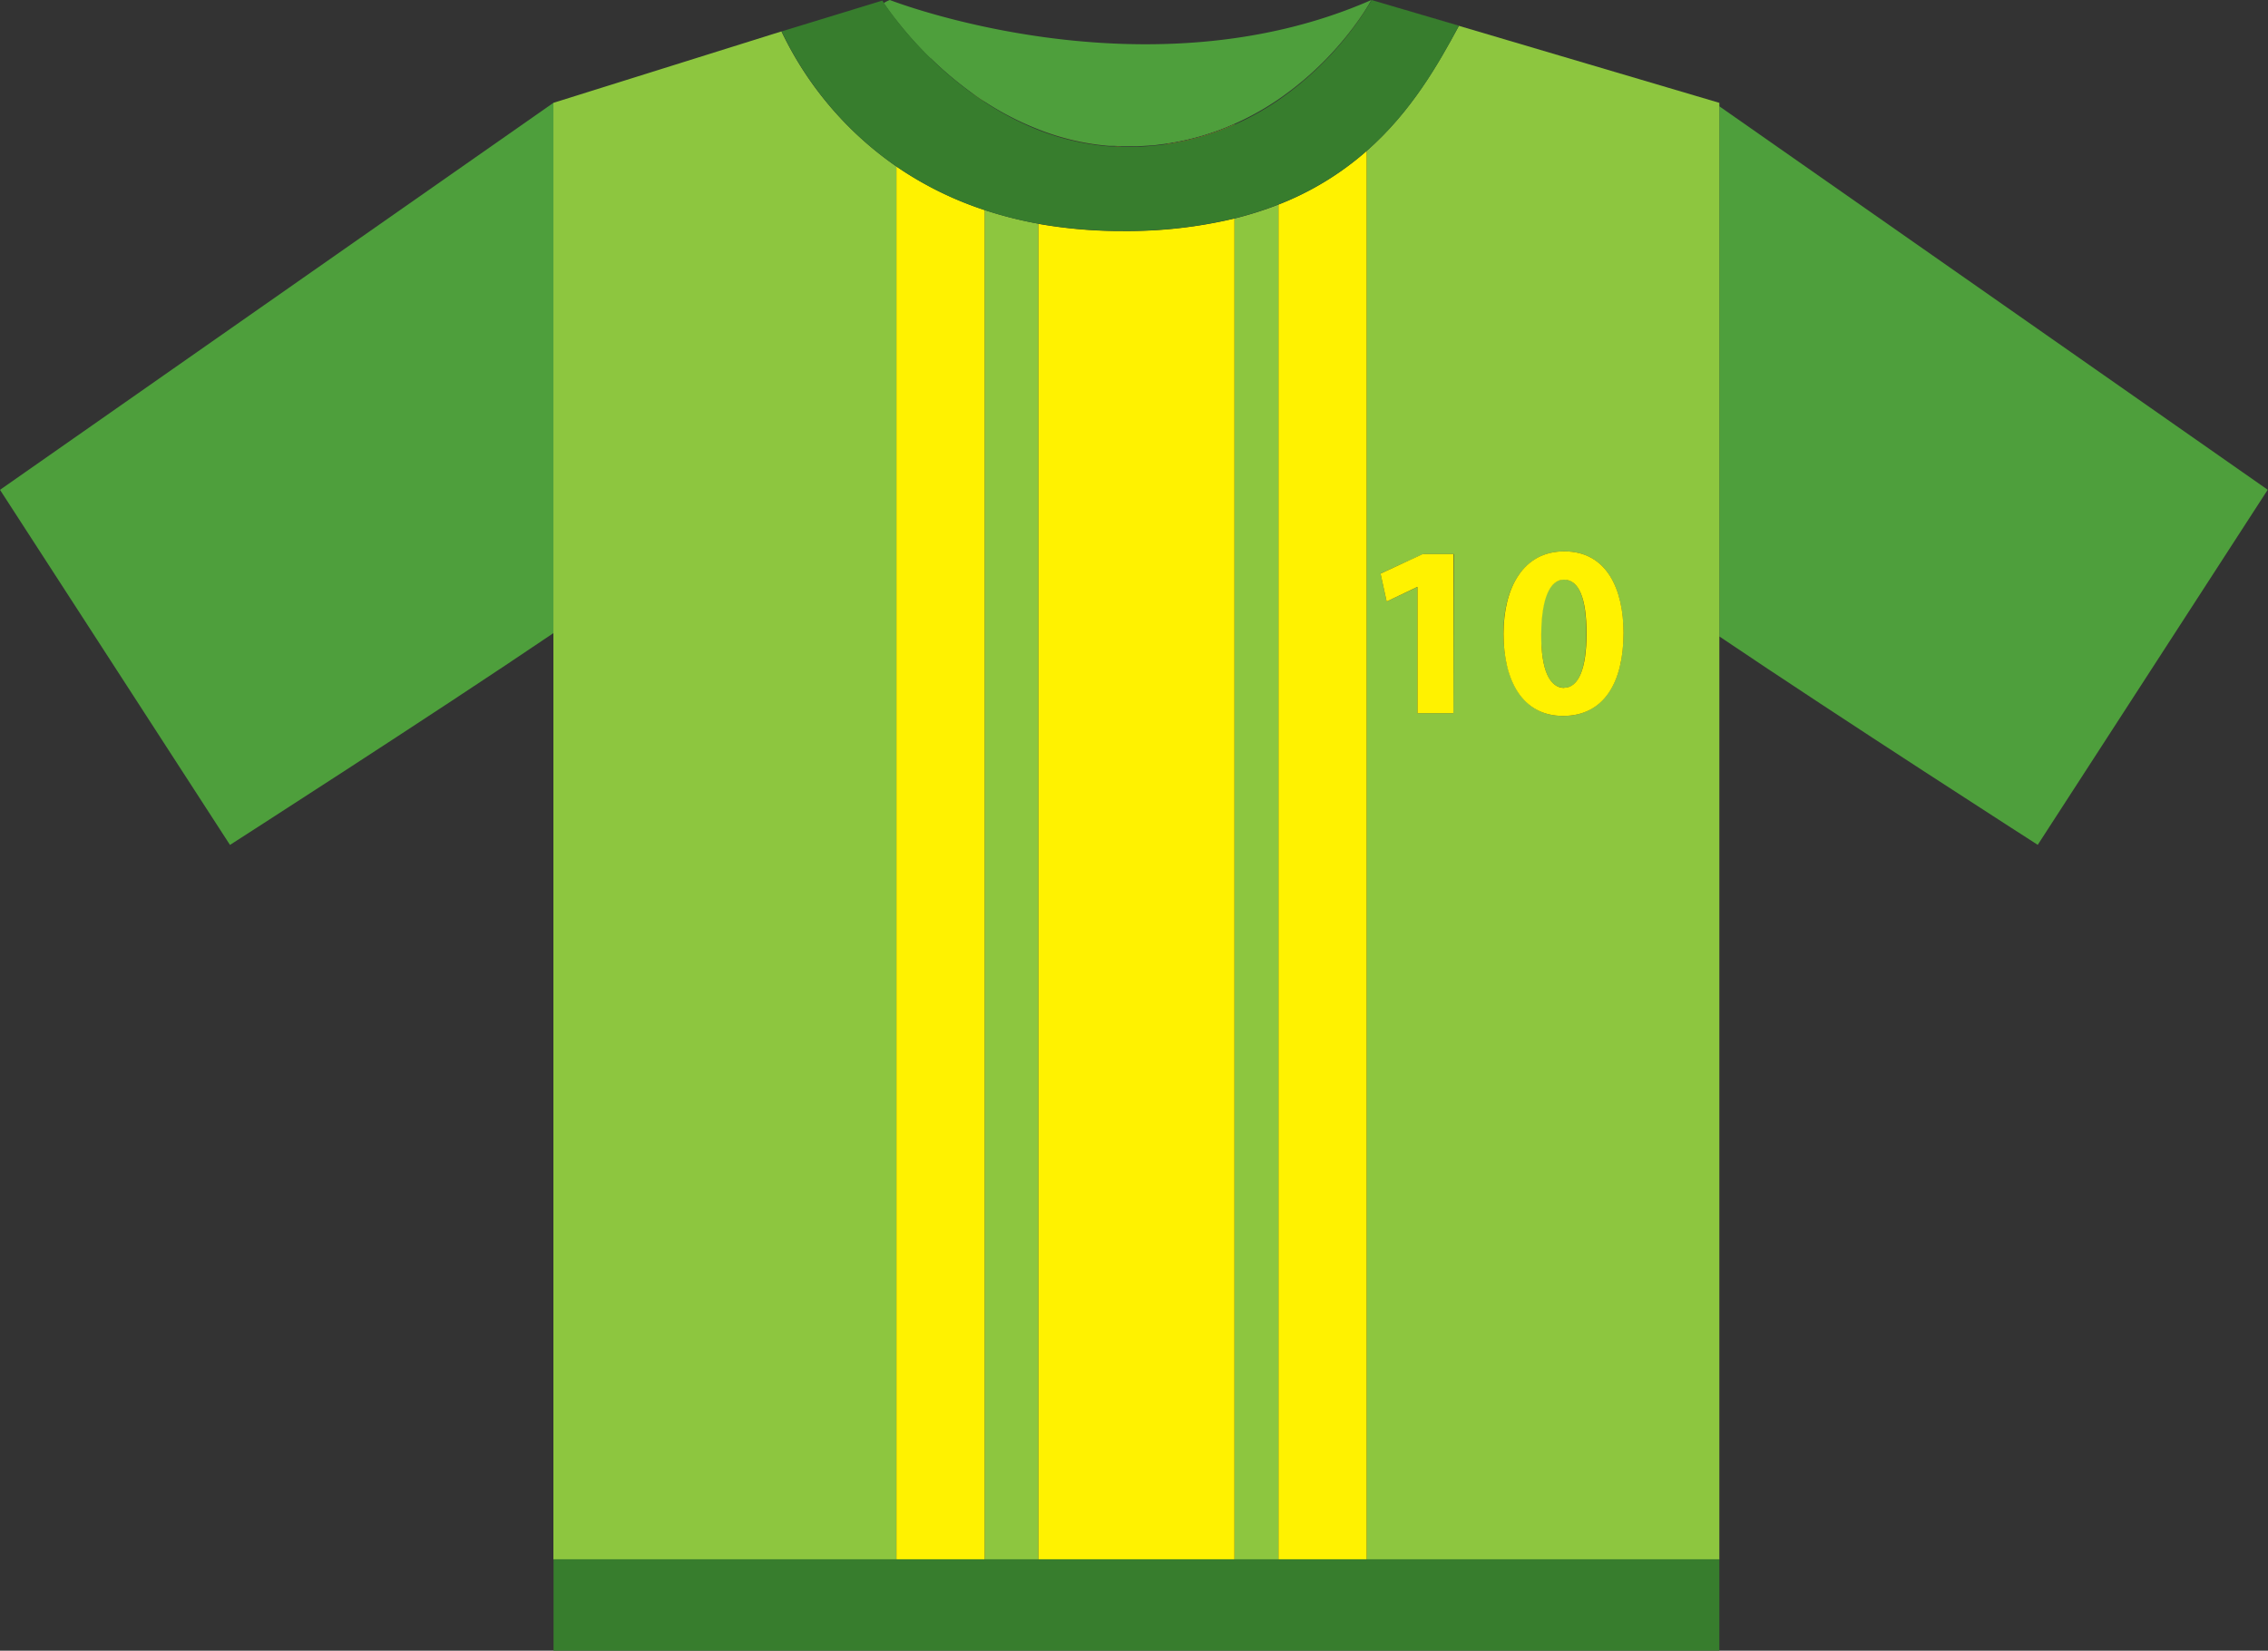 <svg viewBox="0 0 315.57 229.69" xmlns="http://www.w3.org/2000/svg"><rect x="0" y="0" width="315.57" height="229.69" fill="#333333" stroke="none"/><path d="m0 68.16 32 49.41s28.33-18.18 45-29.47v-73.79z" fill="#4e9f3c"/><path d="m239.23 88.56c16.77 11.32 44.3 29 44.3 29l32-49.41-76.3-53.36z" fill="#4e9f3c"/><path d="m124.73 2.83a52.05 52.05 0 0 0 4.77 5.32h.05a51 51 0 0 0 5.32 4.52c.67.49 1.36 1 2.08 1.44a40.62 40.62 0 0 0 7.49 3.87 35.46 35.46 0 0 0 9.88 2.32h.64c.39 0 .78.05 1.18.06h1.93s1.32-.06 2-.12c.44 0 .86-.08 1.28-.13l.57-.07a36 36 0 0 0 9.83-2.8 38.2 38.2 0 0 0 6.13-3.42 44.61 44.61 0 0 0 12.12-12.46c.54-.85.81-1.36.81-1.36-31.58 13.86-67 0-67 0a4.53 4.53 0 0 0 -.85.43c.29.44.81 1.19 1.56 2.15z" fill="#4e9f3c"/><path d="m239.23 14.31-48.39-14.31 12.16 3.59c-2.89 5.31-6.58 11.91-12.84 17.41v196h49.07zm-37 84.93h-5v-17.54h-.06l-4.23 2-.85-3.89 5.91-2.71h4.29zm15.24.38c-5.72 0-8.24-5.15-8.28-11.42s2.73-11.48 8.45-11.48c5.93 0 8.25 5.28 8.25 11.35.01 6.85-2.75 11.55-8.41 11.55z" fill="#8dc63f"/><path d="m171.76 30.41v186.59h6.13v-188.53a49.56 49.56 0 0 1 -6.13 1.94z" fill="#8dc63f"/><path d="m137 29.23v187.77h7.49v-185.87a55.71 55.71 0 0 1 -7.49-1.9z" fill="#8dc63f"/><path d="m217.58 80.64c-1.91 0-3.2 2.42-3.16 7.56s1.19 7.5 3.2 7.5 3.1-2.52 3.1-7.56-1.06-7.5-3.14-7.5z" fill="#8dc63f"/><path d="m124.73 23.17a47.93 47.93 0 0 1 -16-18.8l13.95-4.37-45.68 14.31v202.69h47.71z" fill="#8dc63f"/><path d="m171.76 17.35a38.2 38.2 0 0 0 6.13-3.42 38.2 38.2 0 0 1 -6.13 3.42z" fill="#8dc63f"/><path d="m154.37 20.35h.64z" fill="#8dc63f"/><path d="m124.53 2.58.2.25z" fill="#8dc63f"/><path d="m137 14.19a40.62 40.62 0 0 0 7.49 3.87 40.62 40.62 0 0 1 -7.49-3.87z" fill="#8dc63f"/><g fill="#fff200"><path d="m192.09 79.82.85 3.88 4.22-2.01h.07v17.55h5.01v-22.14h-4.29z"/><path d="m217.65 76.72c-5.72 0-8.45 5.08-8.45 11.48s2.56 11.42 8.28 11.42 8.42-4.7 8.42-11.55c0-6.07-2.32-11.35-8.25-11.35zm0 19c-2 0-3.24-2.42-3.2-7.5s1.25-7.56 3.16-7.56c2.08 0 3.14 2.59 3.14 7.5s-1.12 7.54-3.13 7.54z"/><path d="m161.36 20.2c-.42.05-.84.1-1.28.13.44-.03.86-.08 1.28-.13z"/><path d="m171.76 17.33a36 36 0 0 1 -9.83 2.8h.23a36.09 36.09 0 0 0 9.6-2.76z"/><path d="m144.49 18a34.84 34.84 0 0 0 9.88 2.29 35.46 35.46 0 0 1 -9.88-2.29z"/><path d="m156.25 32.15a65.87 65.87 0 0 1 -11.76-1v185.85h27.27v-186.59a64.42 64.42 0 0 1 -15.51 1.74z"/><path d="m155 20.39c.35 0 .7.05 1.05.06h.13c-.4 0-.79 0-1.18-.06z"/><path d="m129.55 8.19a51 51 0 0 0 5.32 4.52 51 51 0 0 1 -5.32-4.52z"/><path d="m124.73 2.82a52.36 52.36 0 0 0 4.78 5.31 52.05 52.05 0 0 1 -4.78-5.31z"/><path d="m137 14.19c-.72-.47-1.41-.95-2.08-1.44.67.5 1.36 1 2.08 1.45z"/><path d="m124.73 23.17v193.83h12.27v-187.77a48.26 48.26 0 0 1 -12.27-6.06z"/><path d="m177.89 13.92a44.94 44.94 0 0 0 10.44-10.1l.53-.73c.33-.47.62-.89.87-1.27l.3-.47a44.61 44.61 0 0 1 -12.14 12.57z"/><path d="m177.89 28.47v188.53h12.27v-196a41.23 41.23 0 0 1 -12.27 7.47z"/></g><path d="m124.73 23.17a48.26 48.26 0 0 0 12.27 6.06 55.71 55.71 0 0 0 7.49 1.9 65.87 65.87 0 0 0 11.76 1 64.42 64.42 0 0 0 15.51-1.74 49.56 49.56 0 0 0 6.13-1.94 41.23 41.23 0 0 0 12.27-7.45c6.26-5.51 10-12.11 12.83-17.42l-12.15-3.58s-.27.51-.81 1.36l-.3.47c-.25.38-.54.8-.87 1.27l-.53.73a44.94 44.94 0 0 1 -10.44 10.1 38.2 38.2 0 0 1 -6.13 3.42 36.09 36.09 0 0 1 -9.6 2.76h-.23l-.57.07c-.42.05-.84.1-1.28.13-.64.06-1.29.1-2 .12s-1.29 0-1.93 0h-.13c-.35 0-.7 0-1.05-.06h-.64a34.84 34.84 0 0 1 -9.88-2.29 40.62 40.62 0 0 1 -7.45-3.89c-.72-.47-1.41-.95-2.08-1.45a51 51 0 0 1 -5.32-4.52 52.36 52.36 0 0 1 -4.78-5.31l-.2-.25c-.75-1-1.27-1.71-1.56-2.15-.19-.27-.29-.43-.29-.43l-14.01 4.29a47.93 47.93 0 0 0 15.97 18.8z" fill="#377d2d"/><path d="m177.89 216.97h-6.14-27.26-7.49-12.27-47.71v12.72h47.71 12.27 7.49 27.26 6.14 12.27 49.07v-12.72h-49.07z" fill="#377d2d"/></svg>
